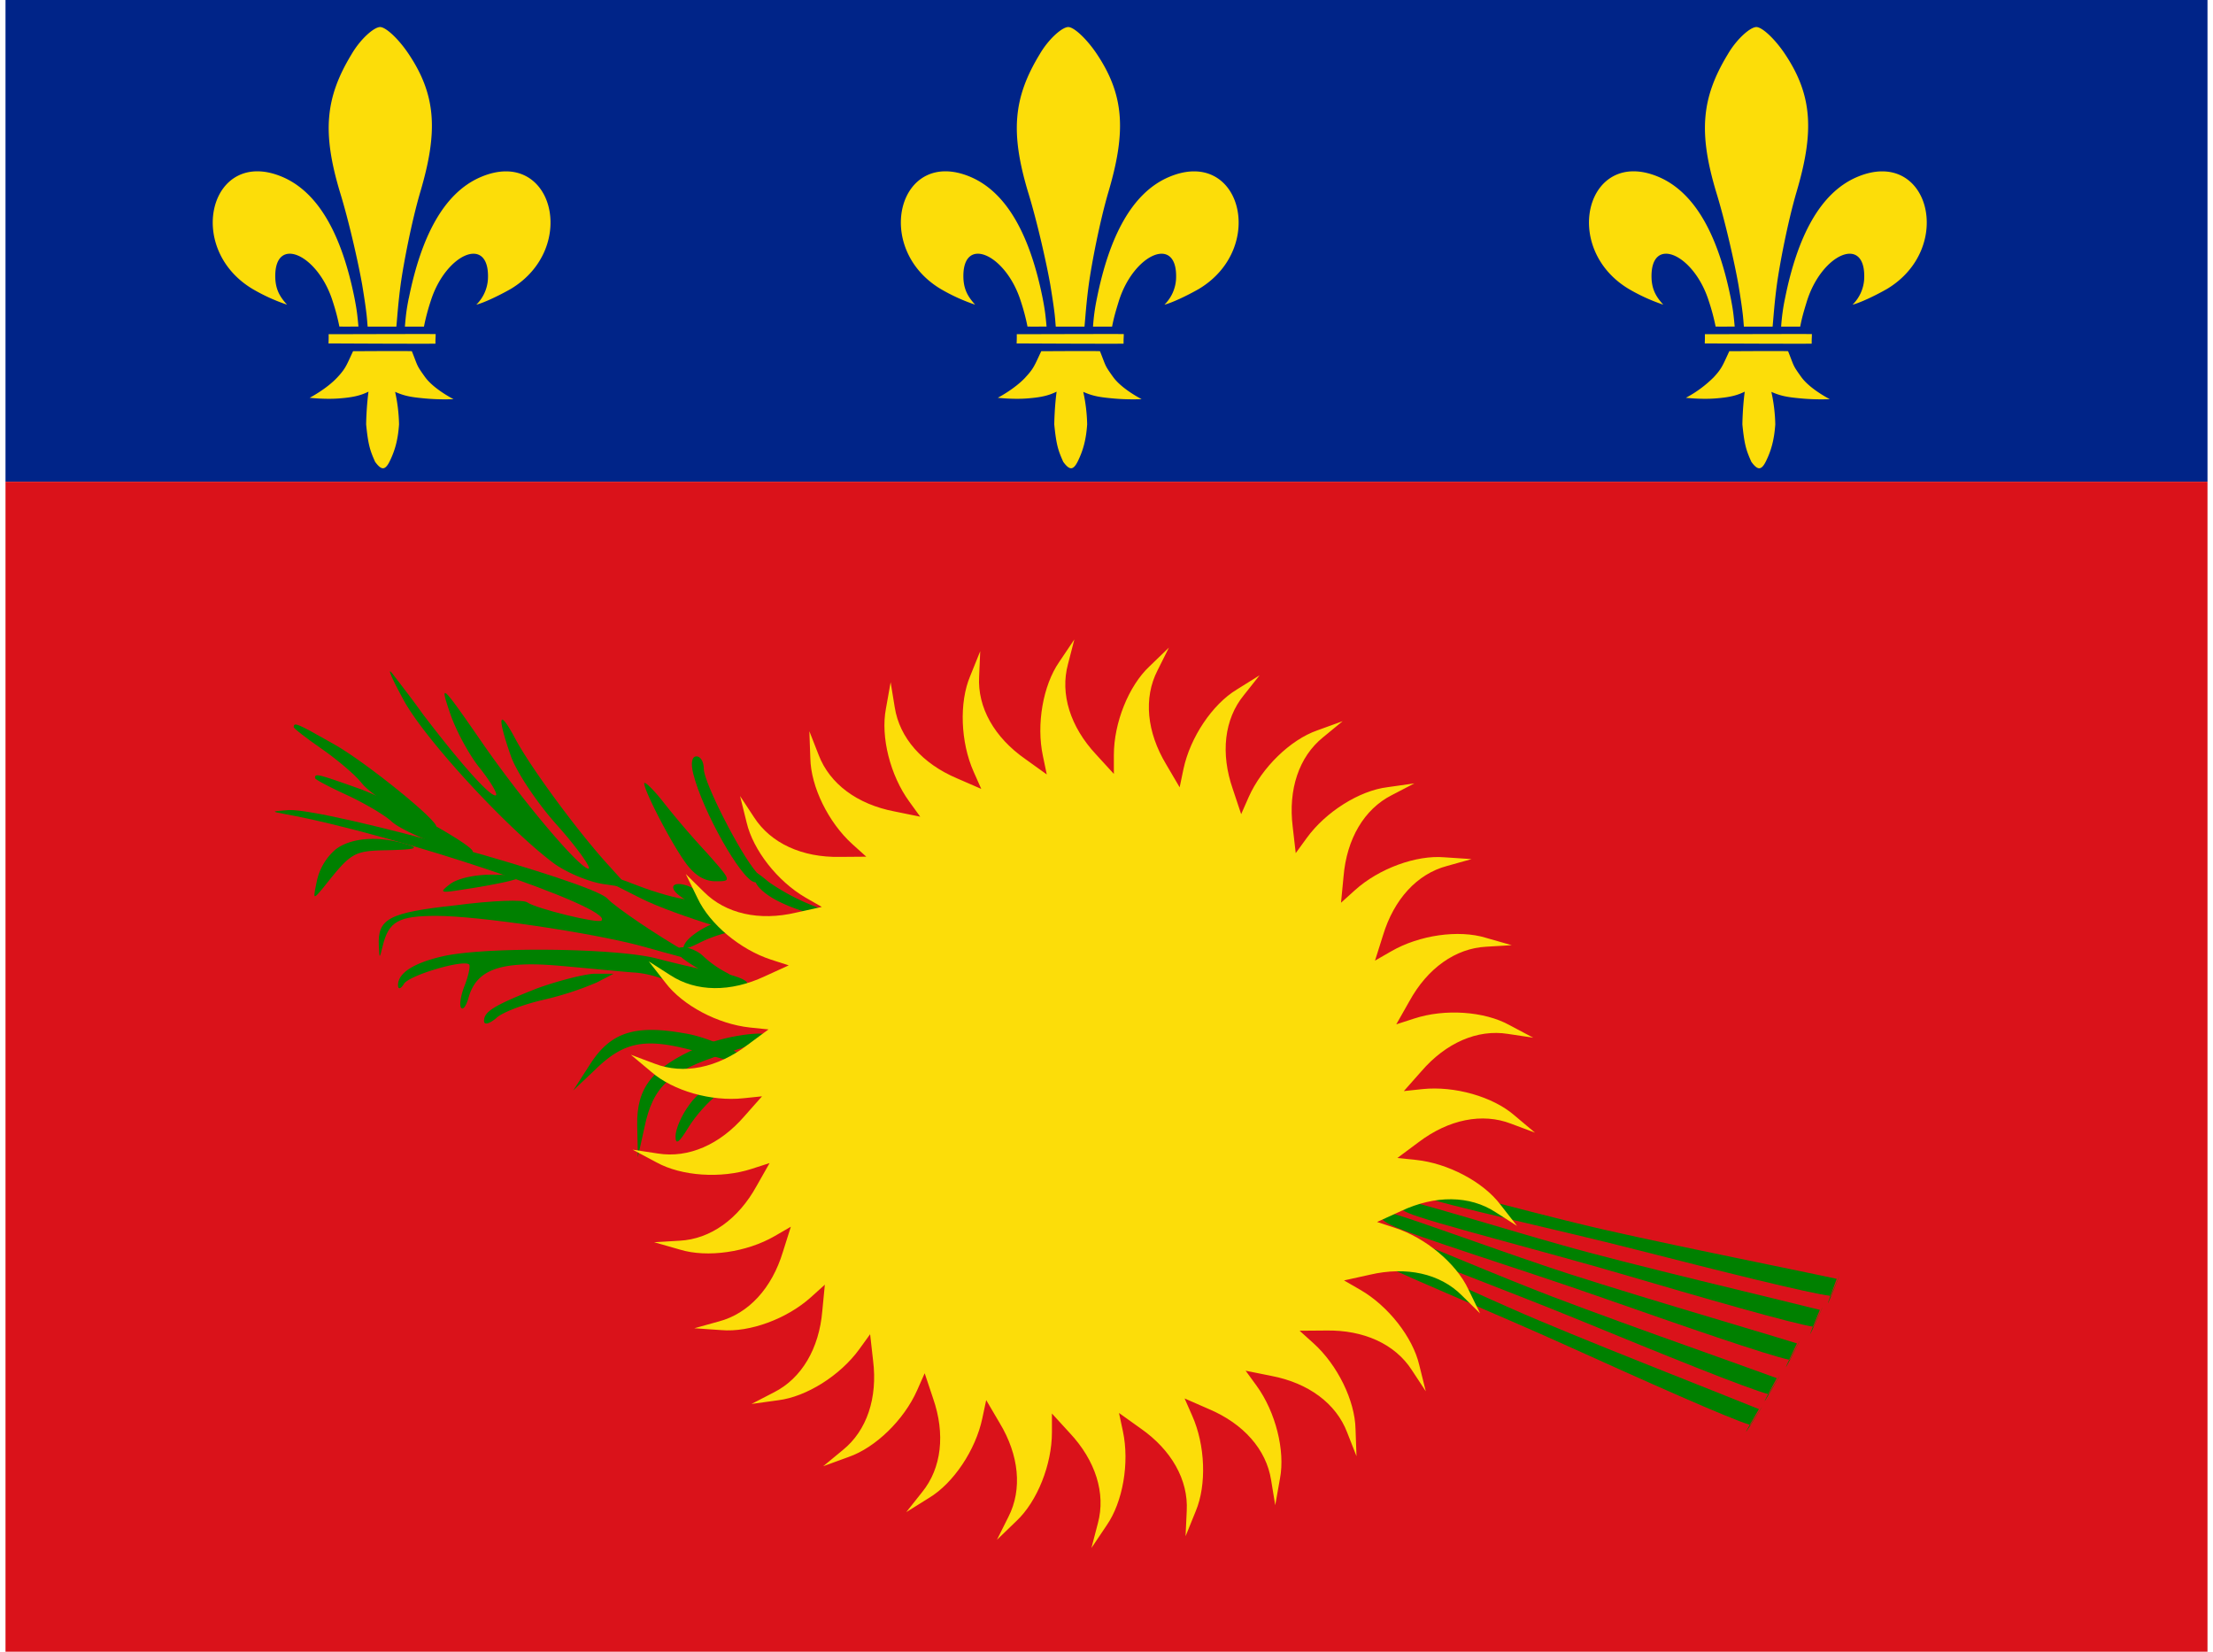 <svg xmlns="http://www.w3.org/2000/svg" xmlns:xlink="http://www.w3.org/1999/xlink" aria-hidden="true" role="img" class="iconify iconify--flagpack" width="1.34em" height="1em" preserveAspectRatio="xMidYMid meet" viewBox="0 0 32 24" data-icon="flagpack:gp"><g fill="none"><path fill="#002488" d="M0 0v7h32V0H0z"></path><path fill="#DA121A" d="M0 7v17h32V7H0z"></path><path fill="#FCDD09" d="M5.028.79c-.382.63-.428 1.134-.167 2.004c.126.407.264 1.013.322 1.342c.077.465.069.509.08.61h.417c.015-.161.027-.347.061-.602c.04-.298.159-.92.286-1.352C6.282 1.93 6.265 1.4 5.869.8C5.724.577 5.53.393 5.444.393c-.087 0-.284.17-.416.397zm.832 3.543c-.032.166-.04.225-.056.413h.277a3.12 3.12 0 0 1 .098-.371c.218-.693.861-.97.832-.322a.569.569 0 0 1-.169.374c.104-.025.324-.128.503-.23c.995-.6.603-2.07-.44-1.624c-.541.232-.866.875-1.044 1.76zm-1.166.657c.437.002 1.192.006 1.554.004c0-.108.002-.053.003-.14c-.267-.002-1.289.002-1.555.002c.001.056 0 .083-.002.134zm-.274.79s.217.025.42.01c.203-.015.315-.04.435-.099c-.032.242-.034.476-.034.476c.03.312.063.391.13.543c.092.126.145.127.212-.007c.073-.149.12-.303.136-.537a2.388 2.388 0 0 0-.057-.472c.14.061.23.077.439.096c.214.02.41.01.41.01s-.289-.146-.416-.324c-.126-.176-.099-.146-.19-.373c-.112-.005-.675 0-.854 0c-.097.207-.107.25-.228.38c-.158.17-.403.297-.403.297zm-.393-3.208c.541.233.867.875 1.045 1.76c.032.167.04.226.057.413c-.117 0-.163.002-.277 0a3.119 3.119 0 0 0-.098-.37c-.219-.693-.862-.97-.833-.323c.01.18.085.28.17.375a2.674 2.674 0 0 1-.504-.23c-.995-.6-.603-2.07.44-1.625zM15.028.79c-.382.63-.428 1.134-.167 2.004c.126.407.264 1.013.322 1.342c.077.465.069.509.08.61h.417c.015-.161.027-.347.061-.602c.04-.298.159-.92.286-1.352c.255-.863.238-1.393-.158-1.993c-.145-.222-.338-.406-.425-.406c-.087 0-.284.17-.416.397zm1.877 1.783c-.541.232-.866.875-1.044 1.76a2.92 2.92 0 0 0-.057.413h.277c.025-.126.043-.192.098-.371c.218-.693.861-.97.832-.322a.569.569 0 0 1-.169.374c.104-.025.325-.128.503-.23c.995-.6.603-2.07-.44-1.624zM14.694 4.99c.437.002 1.192.006 1.554.004c0-.108.002-.053.003-.14c-.267-.002-1.289.002-1.555.002c.001.056 0 .083-.002.134zm.129.493c-.158.17-.403.297-.403.297s.217.025.42.01c.203-.015.315-.04.435-.099c-.032.242-.034.476-.034.476c.03.312.063.391.13.543c.092.126.145.127.212-.007c.073-.149.12-.303.136-.537a2.388 2.388 0 0 0-.057-.472c.14.061.23.077.439.096c.214.02.41.01.41.01s-.289-.146-.416-.324c-.126-.176-.099-.146-.19-.373c-.111-.005-.675 0-.853 0c-.098.207-.108.25-.23.38zm-.796-2.911c.541.233.867.875 1.045 1.76c.032.167.04.226.057.413c-.117 0-.163.002-.277 0a3.117 3.117 0 0 0-.098-.37c-.219-.693-.862-.97-.833-.323c.01.18.085.28.17.375a2.673 2.673 0 0 1-.504-.23c-.995-.6-.603-2.07.44-1.625zM25.028.79c-.382.63-.428 1.134-.167 2.004c.126.407.264 1.013.322 1.342c.077.465.069.509.08.61h.417c.015-.161.027-.347.061-.602c.04-.298.159-.92.286-1.352c.255-.863.238-1.393-.158-1.993c-.145-.222-.338-.406-.425-.406c-.087 0-.284.17-.416.397zm1.877 1.783c-.541.232-.866.875-1.044 1.76a2.92 2.92 0 0 0-.057.413h.277c.025-.126.043-.192.098-.371c.218-.693.861-.97.832-.322a.569.569 0 0 1-.169.374c.104-.025.325-.128.503-.23c.995-.6.603-2.07-.44-1.624zM24.694 4.99c.437.002 1.192.006 1.554.004c0-.108.002-.053.003-.14c-.267-.002-1.289.002-1.555.002c.001.056 0 .083-.002.134zm.129.493a1.71 1.71 0 0 1-.403.297s.217.025.42.01c.203-.015.315-.04.435-.099c-.032.242-.034.476-.034.476c.03.312.063.391.13.543c.092.126.145.127.212-.007c.073-.149.12-.303.136-.537a2.388 2.388 0 0 0-.057-.472c.14.061.23.077.439.096c.214.02.41.01.41.01s-.289-.146-.416-.324c-.126-.176-.099-.146-.19-.373c-.111-.005-.675 0-.854 0c-.097.207-.107.25-.228.38zm-.796-2.911c.541.233.867.875 1.045 1.76c.032.167.04.226.057.413c-.117 0-.163.002-.277 0a3.117 3.117 0 0 0-.099-.37c-.218-.693-.86-.97-.832-.323c.01.18.085.28.17.375a2.673 2.673 0 0 1-.504-.23c-.995-.6-.603-2.07.44-1.625z"></path><path fill="green" d="M11.299 13.128c.21.098.477.175.612.18c.16.005.118-.034-.18-.15a3.127 3.127 0 0 1-.636-.34c-.222-.18-.222-.18-.199-.021c.013.091.18.233.403.331z"></path><path fill="green" d="M9.994 11.241c.135.542.696 1.538.889 1.577c.174.029.174.02.029-.145c-.242-.28-.764-1.306-.764-1.5c0-.106-.048-.183-.106-.183c-.067 0-.087.096-.048.251zm-5.807-.679c-.003.02.178.16.405.317c.228.158.492.382.58.495c.15.204 1.004.708 1.084.643c.078-.054-1.02-.946-1.485-1.205c-.553-.313-.572-.317-.584-.25z"></path><path fill="green" d="M4.498 11.306c0 .02.203.126.454.242c.252.116.551.29.657.387c.184.174 1.111.522 1.179.445c.068-.068-1.17-.755-1.671-.929c-.6-.213-.619-.213-.619-.145zm4.784.078c0 .106.377.841.599 1.15c.125.175.27.271.435.271c.241 0 .241 0-.126-.415a12.187 12.187 0 0 1-.638-.745c-.145-.184-.27-.3-.27-.261zm-1.556 2.977c-.637.252-.772.339-.772.474c0 .058.067.049.174-.038c.086-.088.405-.204.695-.271a4.53 4.53 0 0 0 .773-.252l.241-.125h-.29c-.154.01-.53.106-.82.212zm-1.264-1.516c-.164.126-.154.136.203.078c.213-.03.522-.087.676-.126c.252-.068.232-.077-.202-.087c-.29-.01-.56.048-.677.135z"></path><path fill="green" d="M4.062 11.829c1.594.29 4.792 1.363 4.599 1.547c-.049.049-.947-.174-1.073-.261c-.048-.048-.521-.03-1.043.039c-.976.106-1.14.193-1.12.59c.009.193.009.193.057 0c.087-.358.232-.436.783-.436c.599 0 2.241.242 2.966.436c.966.27.995.27.676.096c-.415-.232-1.043-.657-1.16-.783c-.212-.242-4.067-1.306-4.627-1.287c-.26.02-.27.02-.058.059z"></path><path fill="green" d="M4.795 12.344a.837.837 0 0 0-.27.455c-.058.28-.058.28.096.096c.406-.512.435-.532.937-.541c.406-.01.464-.03.27-.087c-.405-.126-.81-.097-1.033.077zm4.925.596c.077.136.83.514.888.455c.03-.029-.058-.106-.174-.174a1.54 1.54 0 0 1-.357-.251c-.155-.145-.445-.174-.358-.03zm.057.92c.078.135.831.512.89.454c.028-.029-.059-.106-.175-.174a1.54 1.54 0 0 1-.357-.251c-.155-.145-.445-.174-.358-.03z"></path><path fill="green" d="M8.697 12.708c.014-.013.232.059.49.16c.257.1.59.194.734.204c.253.01 1.147.437 1.138.54c-.001.095-1.354-.319-1.828-.56c-.569-.283-.582-.297-.534-.344z"></path><path fill="green" d="M10.298 13.415c-.18.07-.362.196-.418.286c-.067.107-.01.108.222-.01a1.96 1.96 0 0 1 .59-.178c.27-.013.27-.013.098-.12c-.098-.062-.307-.056-.492.022zm-4.522-3.26c.3.57 1.517 1.886 2.193 2.39c.184.135.512.27.715.3l.377.057l-.28-.31c-.454-.493-1.15-1.44-1.372-1.857c-.242-.454-.27-.338-.068.242c.078.232.387.697.686 1.026c.3.338.493.619.445.619c-.126 0-.937-.958-1.517-1.79c-.628-.909-.657-.938-.483-.435c.087.242.28.6.444.793c.155.203.251.368.203.368c-.096 0-.522-.484-1.053-1.18c-.145-.204-.348-.465-.435-.58c-.096-.127-.029.038.145.357zm.566 3.743c-.415.097-.638.242-.638.416c0 .068.04.058.087-.019c.078-.126.87-.358.947-.28c.02.019-.01.164-.067.309c-.058.145-.078.29-.049.32c.03.038.078-.04.107-.146c.115-.416.473-.541 1.333-.464c.434.038.918.087 1.072.097c.164.01.387.067.502.135c.252.135 1.227.145 1.14.01c-.028-.049-.212-.116-.415-.145c-.193-.03-.599-.126-.898-.204c-.6-.154-2.512-.174-3.12-.029zm3.528 1.117c-.728-.13-1.074-.014-1.369.44l-.251.39l.323-.306c.439-.427.758-.468 1.547-.238c.37.109.683.18.693.164c.06-.088-.563-.392-.943-.45z"></path><path fill="green" d="M10.068 15.218c-.676.3-.898.59-.888 1.132l.01.464l.096-.435c.125-.6.367-.813 1.15-1.064c.367-.116.666-.232.666-.252c0-.106-.686-.01-1.034.155z"></path><path fill="green" d="M9.94 16.049c-.116.154-.203.357-.203.464c0 .125.049.096.184-.126c.106-.174.29-.377.406-.464c.222-.155.222-.155.019-.155c-.116 0-.29.116-.406.28zm10.445 1.576c.314.136 1.941.547 3.093.884c1.152.338 2.498.727 2.796.769c.426-.93-.35.809.093-.245c-.575-.146-2.842-.68-3.752-.942c-.784-.22-1.896-.563-2.181-.626c-.285-.063-.29.055-.049.16z"></path><path fill="green" d="M20.584 17.383c.319.126 1.96.48 3.122.777c1.163.297 2.522.638 2.821.67c.394-.944-.32.82.085-.248c-.58-.127-2.864-.581-3.783-.81c-.791-.193-1.915-.497-2.202-.55c-.287-.053-.287.065-.043.161zm-.45.417c.306.152 1.91.648 3.042 1.046c1.132.397 2.457.856 2.752.913c.474-.906-.391.79.106-.239c-.567-.177-2.803-.829-3.698-1.138c-.771-.26-1.865-.661-2.146-.739c-.281-.078-.291.04-.056.157z"></path><path fill="green" d="M19.938 17.998c.298.168 1.874.747 2.984 1.204c1.11.456 2.408.984 2.7 1.056c.521-.88-.431.769.119-.233c-.557-.206-2.756-.974-3.633-1.33c-.758-.3-1.828-.758-2.105-.85c-.277-.093-.293.024-.065.153z"></path><path fill="green" d="M19.754 18.248c.292.178 1.847.812 2.94 1.307c1.094.495 2.373 1.067 2.662 1.15c.551-.861-.458.753.126-.23c-.549-.224-2.72-1.07-3.584-1.455c-.746-.327-1.8-.822-2.074-.924c-.273-.102-.293.014-.07.152z"></path><path fill="#FCDD09" d="M16.495 20.755c.449.313.695.748.671 1.197l-.017.37l.148-.365c.16-.381.139-.959-.052-1.387l-.11-.25l.352.154c.504.213.835.587.905 1.031l.06.366l.069-.387c.078-.407-.064-.968-.339-1.347l-.16-.22l.377.076c.536.103.938.4 1.098.82l.136.346l-.014-.394c-.008-.414-.263-.933-.61-1.246l-.203-.183l.384-.003c.547-.01 1.002.196 1.246.573l.204.31l-.095-.382c-.094-.403-.451-.858-.856-1.092l-.237-.137l.376-.083c.532-.124 1.02-.017 1.337.302l.264.26l-.172-.353c-.176-.375-.62-.746-1.065-.89l-.26-.085l.35-.16c.496-.232.995-.228 1.371.017l.313.2l-.242-.31c-.25-.33-.76-.6-1.226-.649l-.271-.028l.309-.23c.436-.33.925-.43 1.344-.268l.347.13l-.301-.253c-.313-.271-.868-.428-1.334-.38l-.271.029l.255-.288c.357-.414.815-.614 1.258-.543l.367.055l-.347-.184c-.362-.2-.938-.24-1.383-.094l-.26.084l.19-.335c.263-.48.67-.77 1.118-.793l.37-.022l-.378-.108c-.396-.121-.967-.038-1.372.196l-.237.136l.116-.367c.159-.524.495-.893.93-1.008l.357-.1l-.392-.026c-.413-.036-.955.164-1.302.477l-.203.183l.037-.383c.046-.546.3-.977.7-1.18l.329-.171l-.39.055c-.41.05-.899.359-1.174.738l-.16.22l-.044-.382c-.067-.543.09-1.017.44-1.3l.286-.235l-.37.134c-.39.136-.804.539-.995.967l-.11.25l-.122-.366c-.18-.517-.124-1.014.16-1.362l.23-.29l-.333.208c-.354.214-.675.694-.773 1.152l-.056.268l-.195-.332c-.283-.469-.332-.966-.127-1.366l.166-.332l-.283.273c-.302.283-.517.82-.517 1.288v.274l-.26-.284c-.373-.4-.524-.877-.407-1.31l.093-.36l-.22.327c-.236.34-.335.909-.237 1.367l.056.268l-.312-.224c-.449-.313-.696-.748-.671-1.197l.016-.37l-.147.364c-.161.382-.139.96.051 1.387l.111.25l-.352-.153c-.504-.213-.835-.587-.905-1.031l-.06-.366l-.069.387c-.078.407.063.967.339 1.346l.16.221l-.377-.077c-.537-.103-.939-.4-1.099-.82l-.135-.345l.014.393c.008.415.263.933.61 1.247l.203.183l-.385.003c-.546.01-1-.196-1.245-.574l-.204-.31l.095.383c.094.403.451.857.856 1.092l.237.136l-.376.083c-.532.125-1.02.017-1.337-.301l-.264-.26l.172.353c.176.375.62.745 1.064.89l.26.084l-.35.16c-.495.232-.994.229-1.37-.017l-.313-.2l.242.31c.25.33.76.6 1.226.65l.271.028l-.31.229c-.435.33-.924.43-1.343.269l-.347-.13l.301.252c.313.272.868.43 1.334.38l.271-.028l-.255.288c-.357.414-.815.614-1.259.543l-.366-.056l.347.185c.362.2.938.239 1.383.094l.26-.084l-.19.335c-.264.479-.67.77-1.118.793l-.37.022l.378.108c.396.12.967.038 1.372-.196l.237-.137l-.116.367c-.159.524-.495.894-.93 1.009l-.357.099l.392.027c.413.036.954-.164 1.302-.477l.203-.183l-.037.383c-.046.545-.3.977-.7 1.18l-.329.17l.39-.054c.41-.051.899-.36 1.174-.738l.16-.221l.043.382c.068.543-.09 1.018-.439 1.3l-.286.236l.37-.135c.39-.135.804-.538.994-.966l.111-.25l.122.365c.18.517.124 1.014-.16 1.363l-.23.29l.333-.208c.354-.214.675-.695.772-1.153l.057-.267l.195.332c.283.468.332.966.127 1.366l-.166.332l.283-.273c.302-.283.516-.82.516-1.289v-.273l.26.284c.374.4.525.876.408 1.31l-.094.36l.22-.327c.237-.34.335-.91.238-1.367l-.057-.268l.313.224z"></path></g></svg>